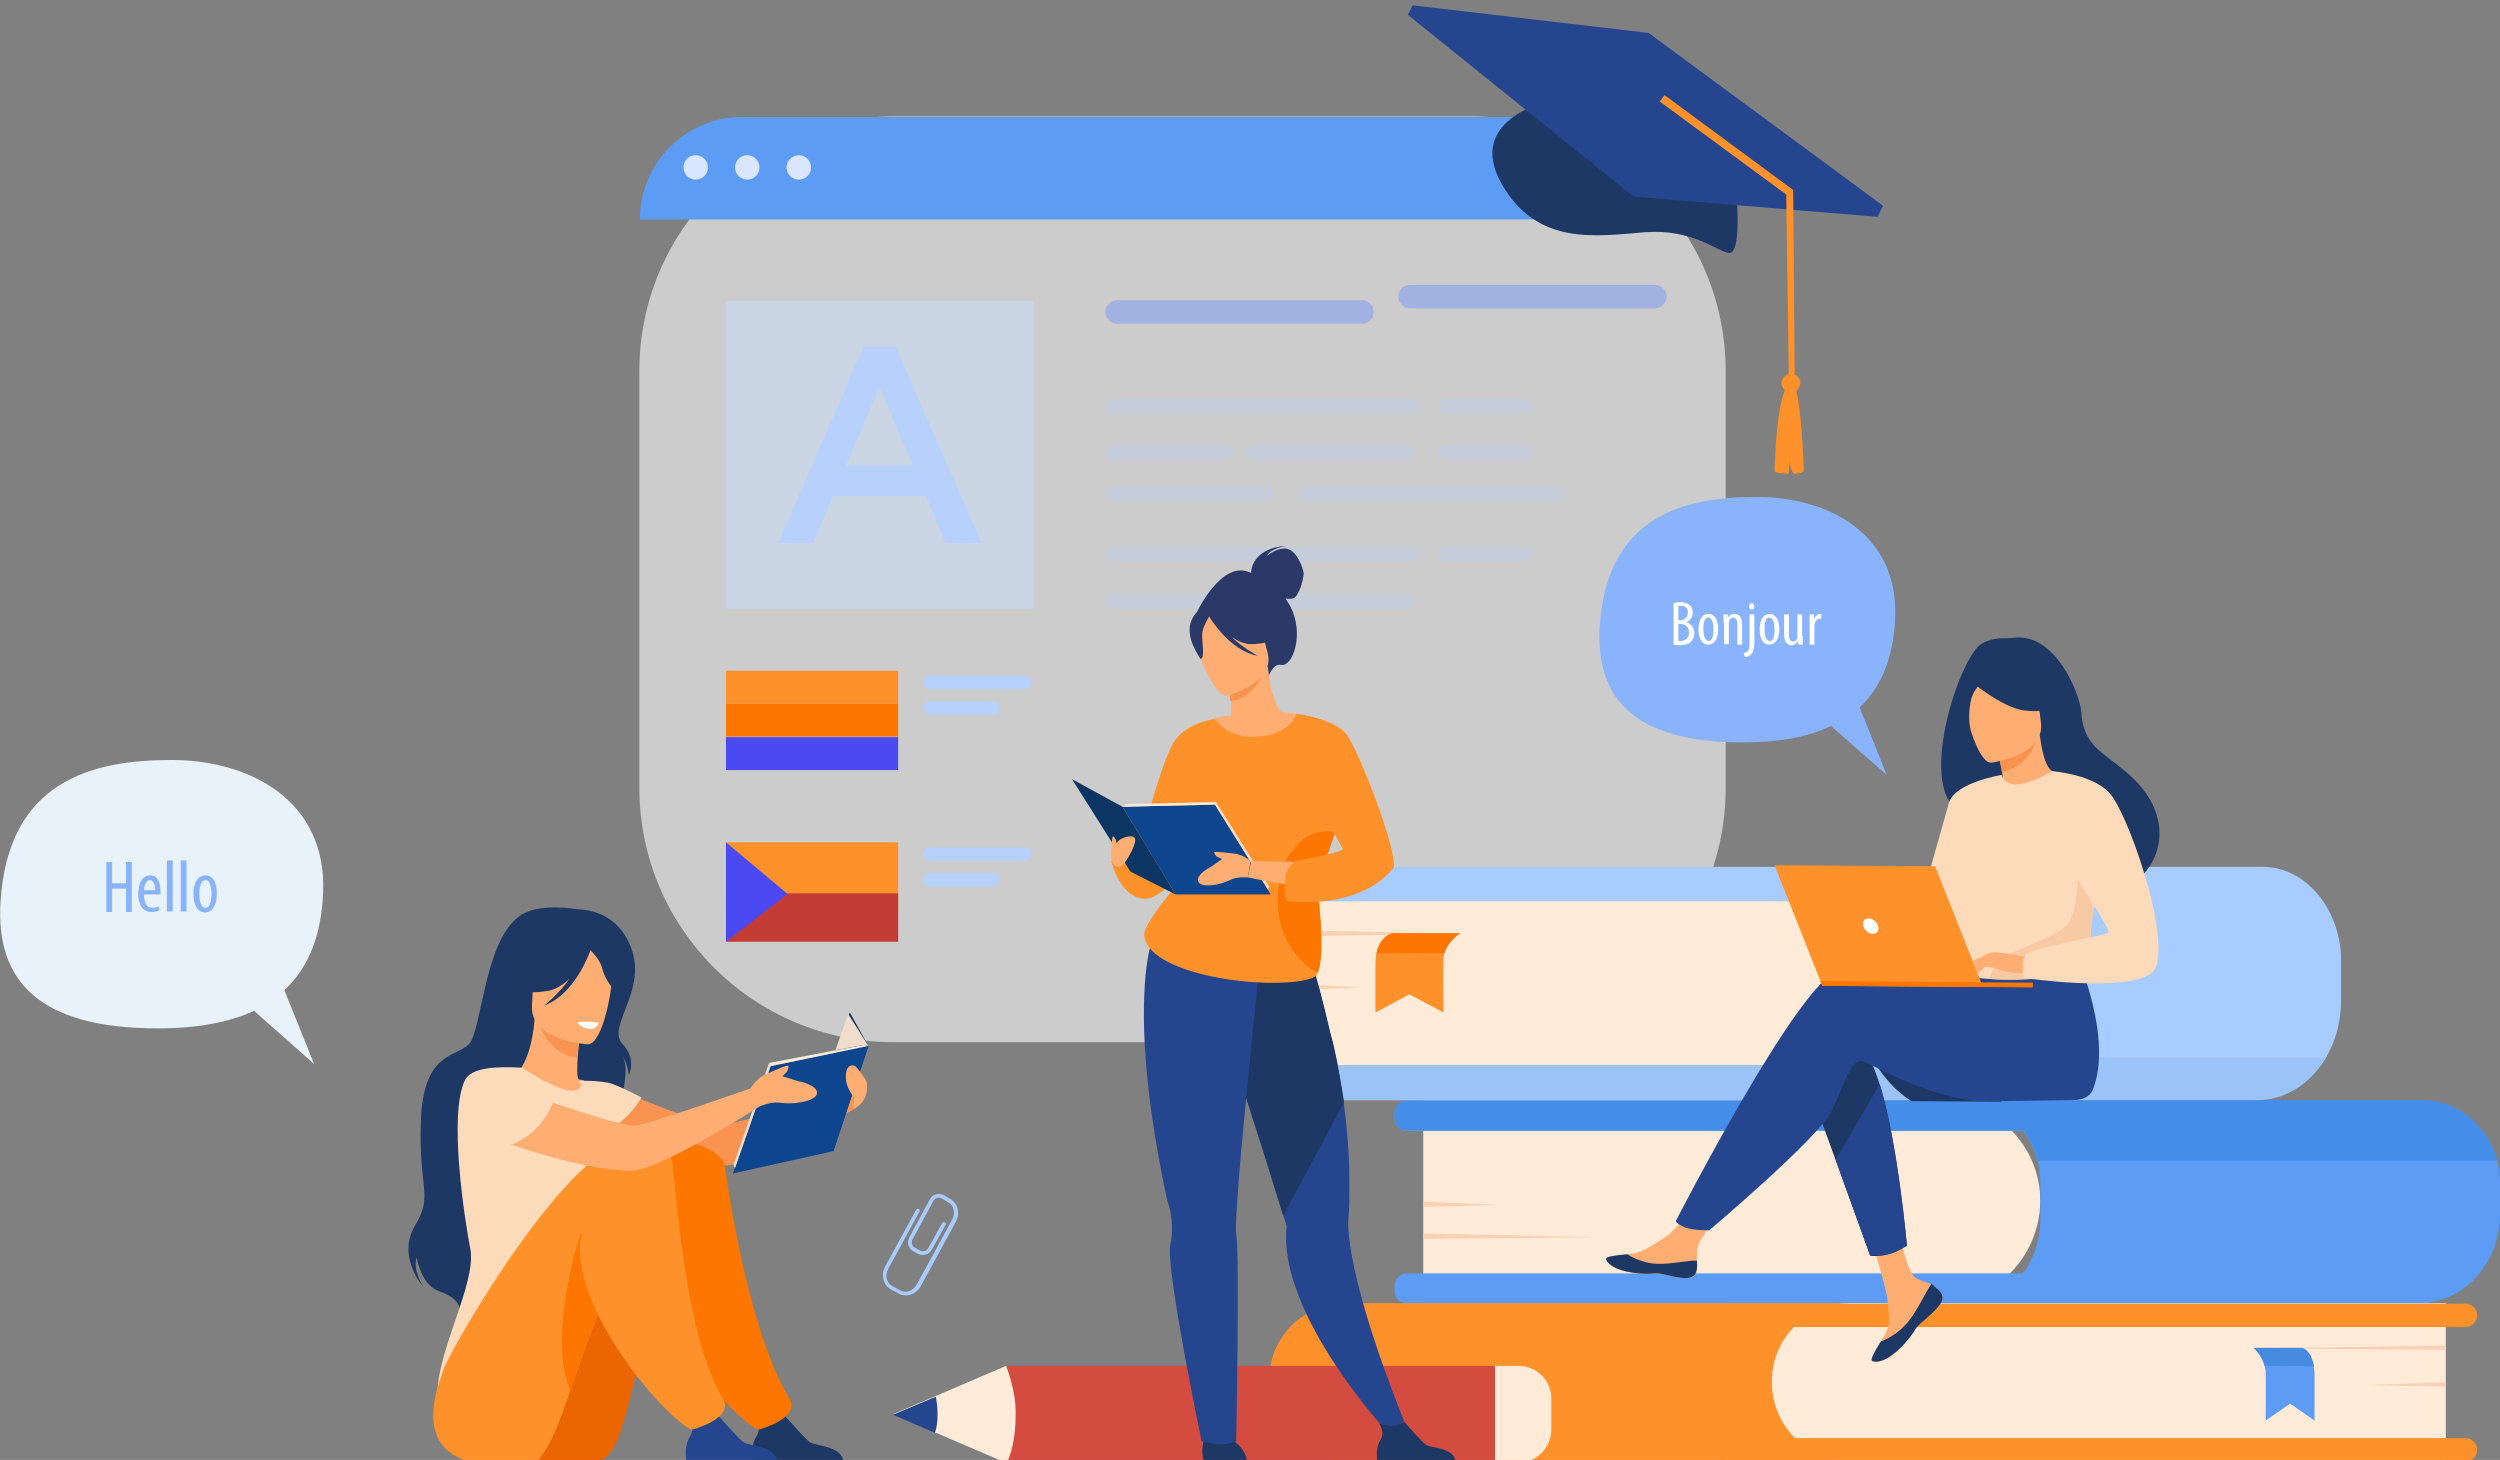 <?xml version="1.0" encoding="utf-8"?>
<!-- Generator: Adobe Illustrator 21.0.2, SVG Export Plug-In . SVG Version: 6.00 Build 0)  -->
<svg version="1.1" id="圖層_1" xmlns="http://www.w3.org/2000/svg" xmlns:xlink="http://www.w3.org/1999/xlink" x="0px" y="0px"
	 viewBox="0 0 470.4 274.7" style="enable-background:new 0 0 470.4 274.7;" xml:space="preserve">
<rect x="0" y="0" width="470.4" height="274.7" fill="#808080" stroke="none"/>
<style type="text/css">
	.st0{fill:#A8CCFF;}
	.st1{opacity:0.6;fill:#FFFFFF;enable-background:new    ;}
	.st2{fill:#5C9CF4;}
	.st3{fill:#DAE6FF;}
	.st4{opacity:0.5;fill:#C8DFFD;enable-background:new    ;}
	.st5{opacity:0.5;fill:#7798F8;enable-background:new    ;}
	.st6{opacity:0.3;}
	.st7{fill:#B8D0FC;}
	.st8{fill:#FF912B;}
	.st9{fill:#FC7600;}
	.st10{fill:#4B49F2;}
	.st11{fill:#C23B35;}
	.st12{fill:#1E3865;}
	.st13{fill:#25468F;}
	.st14{fill:#FFEBD8;}
	.st15{fill:#448DE8;}
	.st16{fill:#F9D0B3;}
	.st17{fill:#478BE0;}
	.st18{fill:#9CC3F8;}
	.st19{fill:#F99352;}
	.st20{fill:#FFAE73;}
	.st21{fill:#FDDBBA;}
	.st22{fill:#EB6600;}
	.st23{fill:#FFFFFF;}
	.st24{fill:#0B3563;}
	.st25{fill:#0D458E;}
	.st26{fill:#F1DDCB;}
	.st27{fill:#E8F2FA;}
	.st28{fill:#89B4FD;}
	.st29{fill:#F9924F;}
	.st30{fill:#F8CAA4;}
	.st31{fill:#D44B40;}
	.st32{fill:#2A3967;}
</style>
<g>
	<g>
		<g>
			<path class="st0" d="M172.7,235.9l-0.9-0.5c-0.9-0.5-1.2-1.6-0.7-2.6l3.9-7.2c0.5-0.9,1.6-1.2,2.6-0.7l1.2,0.7
				c0.2,0.1,0.2,0.3,0.1,0.5c-0.1,0.2-0.3,0.2-0.5,0.1l-1.2-0.7c-0.6-0.3-1.3-0.1-1.6,0.5l-3.9,7.2c-0.3,0.6-0.1,1.3,0.5,1.6
				l0.9,0.5c0.6,0.3,1.3,0.1,1.6-0.5l2.6-4.7c0.1-0.2,0.3-0.2,0.5-0.1s0.2,0.3,0.1,0.5l-2.6,4.7
				C174.8,236.1,173.6,236.4,172.7,235.9z"/>
		</g>
		<g>
			<path class="st0" d="M169.1,243.4l-1.5-0.8c-1.4-0.8-1.9-2.6-1.1-4.2l5.9-10.8c0.1-0.2,0.3-0.2,0.5-0.1c0.2,0.1,0.2,0.3,0.1,0.5
				l-5.9,10.8c-0.6,1.2-0.3,2.6,0.8,3.2l1.5,0.8c1.1,0.6,2.4,0.1,3.1-1.1l6.7-12.3c0.6-1.2,0.3-2.6-0.8-3.2
				c-0.2-0.1-0.2-0.3-0.1-0.5c0.1-0.2,0.3-0.2,0.5-0.1c1.4,0.8,1.9,2.6,1.1,4.2l-6.7,12.3C172.3,243.6,170.5,244.2,169.1,243.4z"/>
		</g>
	</g>
	<g>
		<path class="st1" d="M276.8,196.1H168.2c-26.4,0-47.9-21.4-47.9-47.9V69.8c0-26.4,21.4-47.9,47.9-47.9h108.6
			c26.4,0,47.9,21.4,47.9,47.9v78.5C324.7,174.7,303.3,196.1,276.8,196.1z"/>
		<path class="st2" d="M324.7,41.3H120.4l0,0c0-10.7,8.7-19.3,19.3-19.3h165.7C316.1,21.9,324.7,30.6,324.7,41.3L324.7,41.3z"/>
		<g>
			<circle class="st3" cx="130.9" cy="31.5" r="2.3"/>
			<circle class="st3" cx="140.6" cy="31.5" r="2.3"/>
			<circle class="st3" cx="150.3" cy="31.5" r="2.3"/>
		</g>
		<rect x="136.6" y="56.6" class="st4" width="57.9" height="57.9"/>
		<path class="st5" d="M256.3,60.9h-46.1c-1.2,0-2.2-1-2.2-2.2l0,0c0-1.2,1-2.2,2.2-2.2h46.1c1.2,0,2.2,1,2.2,2.2l0,0
			C258.5,59.9,257.5,60.9,256.3,60.9z"/>
		<path class="st5" d="M311.4,58h-46.1c-1.2,0-2.2-1-2.2-2.2l0,0c0-1.2,1-2.2,2.2-2.2h46.1c1.2,0,2.2,1,2.2,2.2l0,0
			C313.6,57,312.6,58,311.4,58z"/>
		<g class="st6">
			<path class="st7" d="M265.4,77.8h-56c-0.8,0-1.4-0.6-1.4-1.4l0,0c0-0.8,0.6-1.4,1.4-1.4h56c0.8,0,1.4,0.6,1.4,1.4l0,0
				C266.9,77.1,266.2,77.8,265.4,77.8z"/>
			<path class="st7" d="M286.7,77.8h-14.8c-0.8,0-1.4-0.6-1.4-1.4l0,0c0-0.8,0.6-1.4,1.4-1.4h14.8c0.8,0,1.4,0.6,1.4,1.4l0,0
				C288.1,77.1,287.5,77.8,286.7,77.8z"/>
			<path class="st7" d="M230.6,86.6h-21.1c-0.8,0-1.4-0.6-1.4-1.4l0,0c0-0.8,0.6-1.4,1.4-1.4h21.1c0.8,0,1.4,0.6,1.4,1.4l0,0
				C232,85.9,231.4,86.6,230.6,86.6z"/>
			<path class="st7" d="M264.8,86.6h-28.9c-0.8,0-1.4-0.6-1.4-1.4l0,0c0-0.8,0.6-1.4,1.4-1.4h28.9c0.8,0,1.4,0.6,1.4,1.4l0,0
				C266.2,85.9,265.6,86.6,264.8,86.6z"/>
			<path class="st7" d="M286.7,86.6h-14.8c-0.8,0-1.4-0.6-1.4-1.4l0,0c0-0.8,0.6-1.4,1.4-1.4h14.8c0.8,0,1.4,0.6,1.4,1.4l0,0
				C288.1,85.9,287.5,86.6,286.7,86.6z"/>
			<path class="st7" d="M238.1,94.2h-28.7c-0.8,0-1.4-0.6-1.4-1.4l0,0c0-0.8,0.6-1.4,1.4-1.4h28.7c0.8,0,1.4,0.6,1.4,1.4l0,0
				C239.5,93.5,238.9,94.2,238.1,94.2z"/>
			<path class="st7" d="M292.8,94.2H246c-0.8,0-1.4-0.6-1.4-1.4l0,0c0-0.8,0.6-1.4,1.4-1.4h46.9c0.8,0,1.4,0.6,1.4,1.4l0,0
				C294.3,93.5,293.6,94.2,292.8,94.2z"/>
		</g>
		<g class="st6">
			<path class="st7" d="M265.4,105.7h-56c-0.8,0-1.4-0.6-1.4-1.4l0,0c0-0.8,0.6-1.4,1.4-1.4h56c0.8,0,1.4,0.6,1.4,1.4l0,0
				C266.9,105.1,266.2,105.7,265.4,105.7z"/>
			<path class="st7" d="M286.7,105.7h-14.8c-0.8,0-1.4-0.6-1.4-1.4l0,0c0-0.8,0.6-1.4,1.4-1.4h14.8c0.8,0,1.4,0.6,1.4,1.4l0,0
				C288.1,105.1,287.5,105.7,286.7,105.7z"/>
			<path class="st7" d="M230.6,114.5h-21.1c-0.8,0-1.4-0.6-1.4-1.4l0,0c0-0.8,0.6-1.4,1.4-1.4h21.1c0.8,0,1.4,0.6,1.4,1.4l0,0
				C232,113.9,231.4,114.5,230.6,114.5z"/>
			<path class="st7" d="M264.8,114.5h-28.9c-0.8,0-1.4-0.6-1.4-1.4l0,0c0-0.8,0.6-1.4,1.4-1.4h28.9c0.8,0,1.4,0.6,1.4,1.4l0,0
				C266.2,113.9,265.6,114.5,264.8,114.5z"/>
		</g>
		<g>
			<path class="st7" d="M162.5,65.2h6l16.2,37h-6.8l-3.7-8.9h-17.4l-3.8,8.9h-6.6L162.5,65.2z M171.8,87.6l-6.3-14.7l-6.3,14.7
				H171.8z"/>
		</g>
		<g>
			<rect x="136.6" y="126.2" class="st8" width="32.4" height="6.2"/>
			<rect x="136.6" y="132.4" class="st9" width="32.4" height="6.2"/>
			<rect x="136.6" y="138.7" class="st10" width="32.4" height="6.2"/>
		</g>
		<g>
			<path class="st7" d="M192.8,129.7H175c-0.7,0-1.3-0.6-1.3-1.3l0,0c0-0.7,0.6-1.3,1.3-1.3h17.8c0.7,0,1.3,0.6,1.3,1.3l0,0
				C194.1,129.1,193.5,129.7,192.8,129.7z"/>
			<path class="st7" d="M186.8,134.5H175c-0.7,0-1.3-0.6-1.3-1.3l0,0c0-0.7,0.6-1.3,1.3-1.3h11.8c0.7,0,1.3,0.6,1.3,1.3l0,0
				C188.1,133.9,187.5,134.5,186.8,134.5z"/>
		</g>
		<g>
			<rect x="136.6" y="158.5" class="st8" width="32.4" height="12.8"/>
			<rect x="136.6" y="168.1" class="st11" width="32.4" height="9.1"/>
			<polygon class="st10" points="136.6,158.5 148.2,168.2 136.6,177.2 			"/>
		</g>
		<g>
			<path class="st7" d="M192.8,162H175c-0.7,0-1.3-0.6-1.3-1.3l0,0c0-0.7,0.6-1.3,1.3-1.3h17.8c0.7,0,1.3,0.6,1.3,1.3l0,0
				C194.1,161.4,193.5,162,192.8,162z"/>
			<path class="st7" d="M186.8,166.8H175c-0.7,0-1.3-0.6-1.3-1.3l0,0c0-0.7,0.6-1.3,1.3-1.3h11.8c0.7,0,1.3,0.6,1.3,1.3l0,0
				C188.1,166.2,187.5,166.8,186.8,166.8z"/>
		</g>
	</g>
	<g>
		<path class="st12" d="M326.8,37.7c0,0,0.8,10-1.4,9.9c-2.3-0.2-6.8-4.6-15.9-3.9s-20.3,2.7-27-9.2s8.6-15.4,8.6-15.4L326.8,37.7
			L326.8,37.7z"/>
		<polygon class="st13" points="307.4,37 353.3,40.8 354.3,38.7 310.2,6.2 265.8,1 264.9,2.8 		"/>
		<g>
			<path class="st8" d="M338.7,71.6c-0.3-0.9-1.3-1.5-2.2-1.2c-0.9,0.3-1.5,1.3-1.2,2.2s1.3,1.5,2.2,1.2
				C338.4,73.5,338.9,72.5,338.7,71.6L338.7,71.6z"/>
			<path class="st8" d="M337.1,72.1c1.8-0.1,2.3,16.6,2.3,16.6s-1.2,0.6-1.8,0.4c-0.6-0.1-0.9-2.4-0.9-2.4l-0.1,2.4
				c0,0-2,0.1-2.7-0.4C333.9,88.7,334.2,72.3,337.1,72.1L337.1,72.1z"/>
		</g>
		<polygon class="st8" points="337.7,72.4 337.4,35.8 337.2,35.6 313.2,17.9 312.3,19.1 336.1,36.6 336.6,72.4 		"/>
	</g>
	<g>
		<g>
			<g>
				<path class="st14" d="M364.5,245.3h-96.7V207h97.1c10.5,0,19,8.5,19,19l0,0C383.8,236.6,375.2,245.3,364.5,245.3z"/>
				<path class="st2" d="M470.4,222.7v5.8c0,3.1-0.8,6-2.1,8.5c-2.7,5-7.8,8.3-13.6,8.3h-190c-1.3,0-2.3-1.1-2.3-2.4V242
					c0-1.3,1-2.4,2.3-2.4h115.9c0.6-0.8,1.2-1.7,1.6-2.6c1.1-2.2,1.7-4.7,1.7-7.3v-7.3c0-1.3-0.2-2.7-0.5-3.9
					c-0.5-2.1-1.4-4-2.7-5.7h-116c-1.3,0-2.3-1.1-2.3-2.4v-0.9c0-1.3,1-2.4,2.3-2.4h191c6.7,0,12.4,4.8,14.2,11.4
					C470.2,219.7,470.4,221.2,470.4,222.7z"/>
				<path class="st15" d="M469.9,218.4h-86.5c-0.5-2.1-1.4-4-2.7-5.7h-116c-1.3,0-2.3-1.1-2.3-2.4v-0.9c0-1.3,1-2.4,2.3-2.4h191
					C462.4,206.9,468.1,211.8,469.9,218.4z"/>
			</g>
			<polygon class="st16" points="267.8,226.1 281.8,226.7 267.8,227.1 			"/>
			<polygon class="st16" points="267.8,232.1 301.2,232.8 267.8,233.1 			"/>
		</g>
		<g>
			<g>
				<g>
					<path class="st8" d="M254.1,275h98v-29.8h-98.9c-8,0-14.4,6.5-14.4,14.4l0,0C238.7,268.1,245.6,275,254.1,275z"/>
					<path class="st14" d="M348.4,275h111.8v-29.8H348.1c-8.1,0-14.7,6.6-14.7,14.7l0,0C333.3,268.3,340.1,275,348.4,275z"/>
					<path class="st8" d="M326,275h137.9c1.2,0,2.2-1,2.2-2.2l0,0c0-1.2-1-2.2-2.2-2.2H326c-1.2,0-2.2,1-2.2,2.2l0,0
						C323.8,274,324.8,275,326,275z"/>
					<path class="st8" d="M326,249.7h137.9c1.2,0,2.2-1,2.2-2.2l0,0c0-1.2-1-2.2-2.2-2.2H326c-1.2,0-2.2,1-2.2,2.2l0,0
						C323.8,248.7,324.8,249.7,326,249.7z"/>
				</g>
				<polygon class="st16" points="460.2,260.1 444.9,260.6 460.2,260.9 				"/>
				<polygon class="st16" points="460.2,253.2 423.6,253.7 460.2,254 				"/>
			</g>
			<g>
				<path class="st2" d="M424,253.6c0,0,1.6,1.3,2.1,3.4c0.1,0.4,0.2,0.8,0.2,1.2c0.1,2.8,0,9.1,0,9.1l4.6-3.2l4.6,3.2v-8.5
					c0-1.6-0.4-3.2-1.1-4.2c-0.4-0.5-0.8-0.9-1.3-0.9H424V253.6z"/>
				<path class="st17" d="M424,253.6c0,0,1.6,1.3,2.1,3.4l9.3,0.1c0,0-0.4-3-2.3-3.5H424z"/>
			</g>
		</g>
		<g>
			<g>
				<g>
					<path class="st14" d="M333.7,207h-91.4v-43.8h91.9c12,0,21.7,9.7,21.7,21.7l0,0C355.8,197.1,345.9,207,333.7,207z"/>
					<path class="st0" d="M355.9,180.2v9.4c0,4-1.9,7.5-4.6,9.4c-1.4,0.9-2.9,1.4-4.6,1.4H239.3c-1.3,0-2.3,1.2-2.3,2.7v1.1
						c0,1.5,1,2.7,2.3,2.7h185.5c5.3,0,10-3.2,12.9-8c1.8-3,2.8-6.8,2.8-10.8v-7.3c0-2.7-0.5-5.3-1.5-7.7c-2.4-5.9-7.4-10-13.3-10
						H239.3c-1.3,0-2.3,1.2-2.3,2.7v1.1c0,1.5,1,2.7,2.3,2.7H347c2.6,0,4.9,1.3,6.5,3.4C355,175,355.9,177.5,355.9,180.2z"/>
					<path class="st18" d="M237,203.2v1.1c0,1.5,1,2.7,2.3,2.7h185.5c5.3,0,10-3.2,12.9-8h-86.4c-1.4,0.9-2.9,1.4-4.6,1.4H239.3
						C238,200.5,237,201.7,237,203.2z"/>
				</g>
				<polygon class="st16" points="242.3,185.1 256.1,185.8 242.3,186.3 				"/>
				<polygon class="st16" points="242.3,175 275,175.7 242.3,176.2 				"/>
			</g>
			<g>
				<path class="st8" d="M274.7,175.6c0,0-2.2,1.4-2.9,3.7c-0.1,0.4-0.2,0.8-0.2,1.3c-0.1,3,0,9.9,0,9.9l-6.4-3.4l-6.4,3.4v-9.3
					c0-1.8,0.5-3.5,1.6-4.6c0.5-0.5,1.1-1,1.8-1L274.7,175.6L274.7,175.6z"/>
				<path class="st9" d="M274.7,175.6c0,0-2.2,1.4-2.9,3.7l-12.8,0.1c0,0,0.5-3.3,3.1-3.8H274.7z"/>
			</g>
		</g>
	</g>
	<g id="girl_2_2_">
		<path class="st19" d="M111.7,203.1c0,0,20,8.7,23.6,8.6c3.6-0.2,26-6.8,26-6.8l-0.6,3.8c0,0-17.3,9.9-23.3,10.5
			c-5.9,0.6-26.2-5.3-28.2-6.6S106,204.4,111.7,203.1z"/>
		<path class="st12" d="M108.7,171.1c0,0-7.4-1.4-11,1.3c-6.7,4.9-7,21.6-9.5,24.1s-8.5,1.4-9,14.3c-0.5,12.9,2.4,14-1.1,19.8
			s1.5,11.5,1.5,11.5s-2-3.2-1.2-5.5c0,0,0.8,5.1,4.1,6.3c3.2,1.2,3.7,2.1,4.2,3.8c0,0,27.5-14.1,27.5-24.1s5.4-19.9,2.8-24.2
			c0,0,1.2,1.9,1.3,3.9c0,0,1.6-3-1.2-5.9c-2.7-2.8,3.2-8.7,2.3-15.4C118.8,176.4,115.5,171.3,108.7,171.1z"/>
		<path class="st20" d="M114.1,212.6c-1.8,1.2-4,2.2-6.7,2.9c-10.4,2.4-14.3-6.4-15.8-12.4c1.4-0.8,2.7-1,3.5-1.1
			c0.7-0.1,1.5-0.1,2.2-0.2c1.2-0.9,2.9-4.5,3.3-10.2l0.5,0.1l8.2,2.2c0,0-0.4,2.6-0.6,5c-0.1,1.9-0.2,3.8,0.2,4.2
			c0.6,0.1,1,0.2,1,0.2l0,0C110,203.7,112.4,207.6,114.1,212.6z"/>
		<path class="st19" d="M109.2,194c0,0-0.4,2.6-0.6,5c-4.6-0.5-6.8-4.9-7.6-7.3L109.2,194z"/>
		<path class="st20" d="M110.6,196.5c0,0-11-0.6-10.5-7.4c0.5-6.8-0.6-11.5,6.4-11.4s8.2,2.8,8.6,5.1
			C115.5,185.1,113.5,196.5,110.6,196.5z"/>
		<path class="st12" d="M115.1,178.9c-1.5-2.2-2.9-1.8-3.6-1.3c-5.8-3.7-10,0.9-10,0.9c-1.1,4.8-4.8,7.4-4.8,7.4s1.9,1.4,6.6,0.5
			c1.4-0.3,2.8-1.2,3.9-2.3c-2.1,3-4.8,5.1-4.8,5.1c5.7-2.1,8.4-9.6,8.7-10.4c0.6,0.6,1.9,2,2.2,3.4c0.4,1.8,2.2,4.6,3.3,4.5
			C116.6,186.7,117.4,182.2,115.1,178.9z"/>
		<path class="st21" d="M88.5,235c-1-5.1-4.2-25.3-1-31.8c1.2-2.3,5.7-2.6,10.7-2.3c1.6,1,7.5,4.8,9.9,4.3h0.1
			c1.1-0.3,1.6-1.1,0.6-1.8c0,0,2.5-0.2,5.5,0.3c1.7,0.3,6.4,2.8,6.4,2.8s-2.4,4.3-5.8,5.7c0.6,5.3-0.3,7.6-5.8,19.8
			c-4.6,10.3,0.6,19.6,0.6,19.6s-27.3,21.9-27.4,10.8C82.3,253.9,89.7,241.4,88.5,235z"/>
		<path class="st22" d="M111.2,275.4c1.5-0.2,2.8-1,3.7-2.2c0.1-0.2,0.3-0.4,0.4-0.6c3.1-4.7,4.3-19.1,11.3-34.5
			c1.7-3.7,7.8-4.4,9.5-8.6c0,0,4.1-13.7-7.8-14.1c-12-0.4-32,38.1-32.3,42.1C95.6,261.4,88,278.1,111.2,275.4z"/>
		<path class="st12" d="M158.7,275.1h-17c0,0-0.6-2.7,0.5-4.6c1-1.6,0.6-2.6-0.1-3.9c0.8,0.3,1.8,0.6,2.9,0.5c0.8,0,1.7-0.4,2.5-0.9
			c0.7,0.8,3.9,4.4,4.8,5.1C153.4,272.2,158.4,271.9,158.7,275.1z"/>
		<path class="st9" d="M136.4,219.4c1,7.7,5,31.9,12.1,43.7c2.3,3.8-5.7,5.9-5.8,5.9c-1.1-0.3-2.9-2-3.7-2.7
			c-5.7-5.2-17.4-19.8-17.4-31.5c0-5.7-0.1-16.6,4.1-19.4C128.3,213.7,136,216.3,136.4,219.4z"/>
		<path class="st8" d="M101.1,275.1c0,0,0.6-0.9,1.7-2.5c1.3-2,2.8-5.9,4.5-10.9c1.8-5.2,4-11.7,6.8-18.4c0.8-2.1,1.7-4.2,2.7-6.3
			c1.7-3.7,6.4-3.2,8.1-7.4c0,0,6.5-14.6-5.4-15c-12-0.4-34.7,39.2-36,43C82,261.7,75,279.1,101.1,275.1z"/>
		<path class="st13" d="M146.2,275.1h-17c0,0-0.6-2.7,0.5-4.6c1-1.6,0.6-2.6-0.1-3.9c0.8,0.3,1.8,0.6,2.9,0.5c0.8,0,1.7-0.4,2.5-0.9
			c0.7,0.8,3.9,4.4,4.8,5.1C140.9,272.2,145.9,271.9,146.2,275.1z"/>
		<path class="st9" d="M107.3,261.7c1.8-5.2,4-11.7,6.8-18.4c-0.7-5.1-2.3-9.5-4.8-11.3C109.2,232,102.9,251.4,107.3,261.7z"/>
		<path class="st8" d="M126.5,218.8c1,7.7,2.5,32.5,9.5,44.3c2.3,3.8-5.7,5.9-5.8,5.9c-1.1-0.3-2.9-2-3.7-2.7
			c-5.7-5.2-17.4-19.8-17.4-31.5c0-5.7,6.7-16.2,10.9-18.9C122.6,214.2,126.1,215.8,126.5,218.8z"/>
		<path class="st23" d="M112.7,192.5c0,0-1-0.4-4-0.2c0,0,0.2,1.1,2.3,1.3C112.2,193.7,112.7,192.5,112.7,192.5z"/>
		<g>
			<g>
				<polygon class="st24" points="163.4,196.8 159.9,190.5 152.3,211.7 156.8,216.6 				"/>
				<polygon class="st25" points="145,200.6 137.9,220.8 156.8,216.6 163.4,196.8 				"/>
				<polygon class="st26" points="138.3,219.8 138,219.2 144.7,200 145,200.6 				"/>
				<polygon class="st14" points="144.7,200 162.6,196.6 163.4,196.8 145,200.6 				"/>
			</g>
			<polygon class="st26" points="163.4,196.8 159.6,190.8 157.2,197.6 162.6,196.6 			"/>
		</g>
		<path class="st20" d="M150.5,203.5c-0.6-0.1-1.9-0.6-3.3-1c0.4-0.3,0.8-0.7,1-1.1c0.2-0.8,0.4-1-0.4-0.8c-0.8,0.2-3.6,1.5-3.6,1.5
			l0,0c-1.6,0.5-3,2.7-3,2.7s-19.5,6.9-21.8,7c-3.6,0.2-27.8-8.7-27.8-8.7c-5.7,1.3-4.4,8.3-2.5,9.5c2,1.2,19.3,7.6,29.6,7.7
			c5.2,0.1,24.2-12.1,24.2-12.1s2.2-1,4-0.7c1.7,0.3,5.8,0,6.7-1.4C154.4,204.6,151.5,203.7,150.5,203.5z"/>
		<path class="st21" d="M104,207.5c0,0-2.2,6.8-9.6,8.4c0,0-12.2-3.8-6.1-12.1C88.3,203.8,94.3,199.3,104,207.5z"/>
		<path class="st20" d="M163.1,204L163.1,204c0-0.2,0-0.4-0.1-0.6c0,0-1.7-2.8-2.3-2.9c-1.7-0.3-1.7,2-1.4,3.4c0.3,1,0.9,2,1.4,2.6
			l0,0l-0.1,2.2C163.7,207.1,163.1,204,163.1,204z"/>
	</g>
	<g>
		<path class="st27" d="M60.8,167.9c0.7-17.2-13.7-24.9-28.5-24.9s-30.8,3.8-32.2,26.7c-0.9,14.7,7,23.8,29.6,23.8
			c7.6,0,13.6-1.2,18.1-3.3l11.3,10l-5.6-13.9C58.4,181.8,60.5,175.4,60.8,167.9z"/>
		<g>
			<path class="st28" d="M21.1,162.2v4h2.6v-4h1.1v9.4h-1.1v-4.4h-2.6v4.4H20v-9.4H21.1z"/>
			<path class="st28" d="M27.1,168.3c0,2.1,0.8,2.5,1.6,2.5c0.5,0,0.8-0.1,1.1-0.3l0.2,0.8c-0.4,0.2-0.9,0.3-1.5,0.3
				c-1.6,0-2.5-1.3-2.5-3.4c0-2.2,0.9-3.5,2.3-3.5s1.9,1.4,1.9,3c0,0.3,0,0.4,0,0.6L27.1,168.3L27.1,168.3z M29.2,167.5
				c0-1.3-0.5-1.9-1-1.9c-0.7,0-1.1,1-1.1,1.9H29.2z"/>
			<path class="st28" d="M31.4,161.9h1.1v9.6h-1.1V161.9z"/>
			<path class="st28" d="M34,161.9h1.1v9.6H34V161.9z"/>
			<path class="st28" d="M40.8,168.2c0,2.6-1.2,3.5-2.2,3.5c-1.2,0-2.2-1.1-2.2-3.5c0-2.5,1.1-3.5,2.3-3.5
				C39.9,164.7,40.8,165.8,40.8,168.2z M37.5,168.2c0,1.1,0.2,2.6,1.2,2.6c0.9,0,1.1-1.6,1.1-2.6s-0.2-2.6-1.1-2.6
				C37.7,165.6,37.5,167.1,37.5,168.2z"/>
		</g>
	</g>
	<g>
		<path class="st28" d="M356.6,116.2c0.6-15.8-12.6-22.7-26.1-22.7S302.3,97,301,117.9c-0.8,13.5,6.4,21.8,27,21.8
			c7,0,12.4-1.1,16.5-3.1l10.5,9.2l-5.1-12.7C354.4,128.9,356.3,123,356.6,116.2z"/>
		<g>
			<path class="st23" d="M314.9,113.5c0.4-0.1,0.8-0.2,1.3-0.2c0.7,0,1.3,0.2,1.8,0.6c0.3,0.3,0.5,0.8,0.5,1.4
				c0,0.8-0.4,1.4-1.2,1.8l0,0c0.9,0.2,1.5,1,1.5,2c0,0.7-0.2,1.2-0.6,1.6c-0.4,0.5-1.2,0.7-2.1,0.7c-0.6,0-0.9,0-1.2-0.1
				L314.9,113.5L314.9,113.5z M315.8,116.7h0.4c0.7,0,1.4-0.6,1.4-1.4c0-0.7-0.3-1.3-1.3-1.3c-0.2,0-0.4,0-0.5,0.1V116.7z
				 M315.8,120.6c0.1,0,0.3,0,0.5,0c0.9,0,1.5-0.6,1.5-1.6c0-1.1-0.8-1.6-1.6-1.6h-0.4V120.6z"/>
			<path class="st23" d="M323.3,118.4c0,2.2-1,2.9-1.9,2.9c-1,0-1.8-0.9-1.8-2.9c0-2.1,0.9-2.9,1.9-2.9S323.3,116.5,323.3,118.4z
				 M320.5,118.4c0,0.9,0.2,2.2,1,2.2s0.9-1.3,0.9-2.2s-0.2-2.2-1-2.2C320.6,116.2,320.5,117.6,320.5,118.4z"/>
			<path class="st23" d="M324.3,117.1c0-0.7,0-1,0-1.5h0.8v0.7l0,0c0.2-0.5,0.7-0.8,1.3-0.8c0.8,0,1.4,0.6,1.4,2v3.8h-0.9v-3.7
				c0-0.7-0.1-1.4-0.8-1.4c-0.4,0-0.7,0.3-0.8,0.9c0,0.1,0,0.3,0,0.5v3.6h-0.9v-4.1H324.3z"/>
			<path class="st23" d="M328.1,122.9c0.3-0.1,0.6-0.2,0.8-0.4c0.2-0.3,0.3-0.7,0.3-1.8v-5.1h0.9v5.3c0,1.2-0.2,1.8-0.6,2.2
				c-0.3,0.4-0.9,0.5-1.2,0.5L328.1,122.9z M330.1,114.1c0,0.4-0.2,0.6-0.5,0.6s-0.5-0.2-0.5-0.6s0.2-0.6,0.5-0.6
				S330.1,113.8,330.1,114.1z"/>
			<path class="st23" d="M334.8,118.4c0,2.2-1,2.9-1.9,2.9c-1,0-1.8-0.9-1.8-2.9c0-2.1,0.9-2.9,1.9-2.9S334.8,116.5,334.8,118.4z
				 M332,118.4c0,0.9,0.2,2.2,1,2.2s0.9-1.3,0.9-2.2s-0.2-2.2-1-2.2C332.1,116.2,332,117.6,332,118.4z"/>
			<path class="st23" d="M339.2,119.7c0,0.6,0,1.1,0,1.6h-0.8l-0.1-0.6l0,0c-0.2,0.3-0.6,0.7-1.2,0.7c-1,0-1.4-0.8-1.4-2.2v-3.6h0.9
				v3.5c0,0.9,0.1,1.6,0.8,1.6c0.5,0,0.8-0.5,0.8-0.8c0-0.2,0-0.3,0-0.5v-3.8h0.9v4.1C339.1,119.7,339.2,119.7,339.2,119.7z"/>
			<path class="st23" d="M340.5,117.1c0-0.5,0-1,0-1.5h0.8v0.9l0,0c0.2-0.5,0.7-1,1.2-1c0.1,0,0.1,0,0.2,0v0.9c-0.1,0-0.1,0-0.2,0
				c-0.6,0-1,0.5-1.1,1.2c0,0.2,0,0.3,0,0.5v3.2h-0.9V117.1z"/>
		</g>
	</g>
	<g>
		<path class="st12" d="M352.4,199.3c3.2,5.7,7.3,7.9,7.3,7.9l17,0.1C376.6,207.3,349.9,195,352.4,199.3z"/>
		<g>
			<path class="st20" d="M365.1,243.1c0.4,0.5,0.5,1.1,0.3,1.7l0,0c-0.4,1.1-1.8,2.4-3.3,3.6c-0.2,0.2-0.4,0.3-0.5,0.4l-0.1,0.1
				l-0.1,0.1c-1.5,1.3-0.9,1.6-3.5,4.3c-3,3.1-5,3.1-5.6,2.8c-0.5-0.2,0.5-1.9,1.6-3.7c0.1-0.1,0.1-0.2,0.2-0.3
				c0.1-0.2,0.3-0.5,0.4-0.7c1.3-2.2,1-3.2,0.7-6.5c-0.2-2.7-4.1-15-4.1-15l5.7-0.9c0,0,1.6,9.8,3.5,11.3c1,0.8,2.1,0.8,3.1,1.4
				c0.1,0,0.1,0.1,0.2,0.1C364.1,242.2,364.7,242.6,365.1,243.1z"/>
			<path class="st12" d="M365.1,243.1c0.4,0.5,0.5,1.1,0.3,1.7l0,0c-0.5,1.1-1.8,2.3-3.3,3.6c-0.2,0.2-0.4,0.3-0.5,0.4l-0.1,0.1
				l-0.1,0.1c-1.5,1.3-0.9,1.6-3.5,4.3c-3,3.1-5,3.1-5.6,2.8c-0.5-0.2,0.5-1.9,1.6-3.7c0.6-0.2,3.3-1.3,5.3-3.9
				c1.8-2.3,3-5.2,4.2-6.9c0.1,0,0.1,0.1,0.2,0.1C364.1,242.2,364.7,242.6,365.1,243.1z"/>
			<path class="st20" d="M319.3,239.2c-0.4,1.8-2.9,1.4-5.7,0.7c-2.8-0.7-2.1,0.1-6.1-0.4s-5.2-2-5.3-2.6c-0.1-0.5,1.9-0.7,4-0.9
				c0.3,0,0.5-0.1,0.8-0.1c2.4-0.3,4.1-1.8,6.3-3.1c2.1-1.2,5.1-6,5.1-6l5.5,0.5c0,0-2.9,4.3-4,6.2c-0.7,1.1-0.6,2.6-0.6,3.7
				C319.4,238,319.4,238.6,319.3,239.2z"/>
			<path class="st12" d="M313.6,239.9c-2.8-0.7-2.1,0.1-6.1-0.4s-5.2-2-5.3-2.6c-0.1-0.5,1.9-0.7,4-0.9l0,0c0,0,2.4,1.7,5.7,1.8
				c2.7,0.1,5.6-0.7,7.4-0.6c0,0.6,0.1,1.2-0.1,1.9C318.9,241,316.4,240.6,313.6,239.9z"/>
			<path class="st12" d="M340.4,204.5l5,13.8l6.5,18c0,0,1.8,0.2,3.5-0.3c1.6-0.4,3.4-1.6,3.4-1.6s-1.7-19.3-5.1-30.3
				c-0.9-2.8-1.8-5.1-2.9-6.4C345.6,191.1,340.4,204.5,340.4,204.5z"/>
			<path class="st13" d="M345.8,182.7c3.3-1.1,12.9,0.4,22.4,2.3l2-3.3l20.7-1.5c0,0,6.7,15.2,2.9,24.8c-0.6,1.4-1.9,2-3.8,2l0,0
				c0,0-12.3,0.2-16.3,0.2c-10.3-0.1-21.7-7.2-23.2-7.5c-2.4-0.5-3.4,4.4-5.9,9.4c-2.5,5.1-23,22.4-23,22.4s-3.1,0-4.4-0.5
				c-1.4-0.5-1.9-1.2-1.9-1.2S338.2,185.1,345.8,182.7z"/>
			<path class="st12" d="M370.6,153.3c7.3,4.1,22.2,12.6,22.3,12.6c0,0,5.5,2.1,8.6,0.1c5.2-3.4,8.1-12.7-1.4-20.7
				c-4.7-4-8.1-5-8.5-11.4c-0.3-3.5-4.9-14.9-12.7-13.9c-0.7,0.1-1.3,0.1-2,0.1c-0.9,0-2.4,0.1-4,1
				C368.4,123.7,359.5,151.6,370.6,153.3z"/>
			<path class="st20" d="M376.7,149.9c0,0,3.6,1.3,6.1,0.2c2.3-1,4.1-4.8,4-4.8c-1-0.1-2.2-1-3-7l-0.4,0.2l-7.5,2.6
				c0,0,0.5,2.4,0.9,4.7C377,147.8,377.2,149.6,376.7,149.9z"/>
			<path class="st29" d="M375.9,141.1c0,0,0.3,1.7,0.8,4.1c4.3-0.7,6.1-4.4,6.7-6.7L375.9,141.1z"/>
			<path class="st20" d="M374.7,143.5c0,0,10.3-1.3,9.3-7.7c-0.9-6.4-0.2-10.8-6.8-10.3c-6.6,0.6-7.5,3.2-7.7,5.4
				C369.4,133.2,372,143.7,374.7,143.5z"/>
			<path class="st12" d="M370,127.5c0,0,6.5,5.7,11,6.2s6.2-0.9,6.2-0.9s-2.6-2.2-4.2-5.7c-0.5-1-1.4-1.8-2.6-1.9
				C377.2,124.8,371.1,124.6,370,127.5z"/>
			<path class="st12" d="M374.1,127c0,0-2.2,2.1-2.9,3.7c-0.7,1.5-0.9,5.1-0.4,6.6c0,0-3.4-6.7-1.4-9.9
				C371.4,124,374.1,127,374.1,127z"/>
			<path class="st21" d="M368,164.9c0.2,20.7,0,16.4,2.2,18.4c0.5,0.5,2.1,0.8,4.1,0.9c6.4,0.5,17.5-0.5,18-1.7
				c1.5-4.1,0.5-5.3,1.7-11.5c0.1-0.7,0.3-1.4,0.5-2.2c1.1-4.3,2.1-5.7-1.5-12.6c-3.2-6.2-6.6-11.3-6.9-11.1
				c-8.7,5.1-9.4,0.8-9.4,0.8S367.9,154.8,368,164.9z"/>
			<path class="st13" d="M345.4,218.2l6.5,18c0,0,1.8,0.2,3.5-0.3c1.6-0.4,3.4-1.6,3.4-1.6s-1.7-19.3-5.1-30.3L345.4,218.2z"/>
			<path class="st21" d="M376.7,145.8c0,0-8.9,1.4-10,5.3c-1.1,3.8-7.4,26.3-7.4,26.3s4.5,0.8,6.6-1.2c2.1-2.1,7.4-19.4,7.4-19.4
				L376.7,145.8z"/>
			<path class="st30" d="M374.3,184.2c6.4,0.5,17.5-0.5,18-1.7c1.5-4.1,0.5-5.3,1.7-11.5l-3-8.7c0,0,0.4,9.6-2.4,12.1
				c-2.9,2.5-11.6,4.8-13,6.9C374.9,182.4,374.5,183.4,374.3,184.2z"/>
			<path class="st20" d="M381.7,180.2c0,0-6.3-1.4-7.3-0.9s-3.5,2.6-3.8,3.3s2.3-0.5,3.1-0.7c0.5-0.1,2,0.4,2.7,0.6
				c3,1,4.8,0.5,4.8,0.5L381.7,180.2z"/>
			<path class="st21" d="M386.1,145.1c0,0,8.4,0.6,11.3,4.7c4.1,5.8,12,30.2,7.3,33.4c-5.3,3.6-23.9,0.8-23.9,0.8s-0.6-2.9,0.3-4.3
				c0.9-1.4,14.9-3.6,15.6-4.2c0.7-0.6-8-12.7-8-14.6C388.7,158.9,386.1,145.1,386.1,145.1z"/>
			<path class="st20" d="M374.1,181.1c0,0-1.3,1.7-1.8,1.9c-0.4,0.2-0.7,0.1-0.7,0.1l0.9-1.6L374.1,181.1z"/>
			<path class="st20" d="M374.4,179.3l-3.8,1.8c0,0,0.2,0.3,0.6,0.2c0.5,0,1.7-0.4,1.7-0.4L374.4,179.3z"/>
		</g>
		<g>
			<g>
				<polygon class="st8" points="373.1,185.7 342.9,185.5 333.9,162.8 364.1,163 				"/>
				<polygon class="st9" points="342.5,184.6 382.5,184.9 382.5,185.8 342.9,185.5 				"/>
			</g>
			<path class="st23" d="M350.6,174.2c-0.2-0.8,0.2-1.4,1-1.4s1.6,0.7,1.8,1.5c0.2,0.8-0.2,1.4-1,1.4S350.8,175,350.6,174.2z"/>
		</g>
	</g>
	<g>
		<rect x="189.4" y="257" class="st31" width="91.9" height="18.3"/>
		<path class="st14" d="M189.4,275.3l-13.5-5.8l-7.9-3.4l8-3.4l13.3-5.7c0,0,1.8,4.4,1.8,8.6C191.2,272.3,189.4,275.3,189.4,275.3z"
			/>
		<path class="st14" d="M291.9,263.1v5.8c0,3.6-2.9,6.4-6.4,6.4h-4.2V257h4.6C289.2,257.1,291.9,259.8,291.9,263.1z"/>
		<path class="st13" d="M176.1,262.8c0.3,1.8,0.6,4.7-0.2,6.8l-7.9-3.4L176.1,262.8z"/>
	</g>
	<g>
		<path class="st8" d="M209.1,162c0,0,1.6,7.1,6.4,7.1c4.1,0,9.8-9.3,9.8-9.3L209.1,162z"/>
		<path class="st13" d="M264.2,267.4l-3.1,2.1c0,0-14.8-15.8-18.4-30.9c-0.6-2.7-0.9-5.4-0.6-7.9c0,0-0.2-0.7-0.6-1.9
			c0-0.1,0-0.1-0.1-0.2c-0.2-0.5-0.4-1.2-0.6-1.9c-0.7-2.3-1.7-5.4-2.8-9c-2.6-8.2-8.5-26.7-11-34.4l18.2-6.6c0,0,2.1,4.7,5,17.5
			c0.5,1.7,0.9,3.5,1.3,5.5c0.5,2.3,0.9,4.8,1.3,7.5c0.6,4.6,1.1,9.7,1.1,15.3c0,2.3,0,4.7-0.2,7.1c-0.1,1.8,0.2,4.2,0.7,6.9
			C256.7,249.2,264.2,267.4,264.2,267.4z"/>
		<path class="st12" d="M273.9,275.1h-14.7c0,0-0.5-2.3,0.4-3.9c0.9-1.4,0.5-2.2-0.1-3.4c0.7,0.3,1.5,0.5,2.5,0.5
			c0.7,0,1.5-0.4,2.2-0.8c0.6,0.7,3.3,3.8,4.2,4.4C269.3,272.5,273.6,272.3,273.9,275.1z"/>
		<path class="st12" d="M252.9,207.4l-11.4,21.3c-0.2-0.5-0.4-1.2-0.6-1.9c-0.7-2.3-1.7-5.4-2.8-9c-2.6-8.2-8.5-26.7-11-34.4
			l18.2-6.6c0,0,2.1,4.7,5,17.5c0.5,1.7,0.9,3.5,1.3,5.5C252,202.2,252.5,204.7,252.9,207.4z"/>
		<path class="st12" d="M226.7,270.4c0,0-1,2.5-0.1,4.6h8c0,0,0.2-1.9-2.7-4.1C229.7,269.3,226.7,270.4,226.7,270.4z"/>
		<path class="st32" d="M235.4,107.8c0-0.4,0.2-4.7,6.7-5.1c0,0-3.2,0.5-3.7,1.9c0,0,2.1-1.8,3.9-1.3c1.8,0.5,2.9,3.6,3,4.6
			c0,1-0.9,4.4-2,4.7c-0.4,0.1-0.9,0.1-1.4,0c0.3,0.5,0.6,1,0.9,1.5c2.7,5.3,0.4,11.5-1.8,11c-1.4-0.3-2.3,2.1-2.3,2.1L225,115.6
			C225,115.6,229.8,105,235.4,107.8z"/>
		<path class="st20" d="M226.8,143.6c1.5,1.1,3.4,1.9,5.8,2.5c9,2.1,12.4-5.5,13.7-10.7c-1.2-0.7-2.4-0.9-3-0.9
			c-0.6-0.1-1.3-0.1-1.9-0.2c-1-0.8-2.5-3.9-2.8-8.8l-0.4,0.1l-7.1,1.9c0,0,0.3,2.2,0.5,4.4c0.1,1.7,0.1,3.2-0.2,3.6
			c-0.6,0.1-0.9,0.2-0.9,0.2l0,0C230.4,135.9,228.3,139.2,226.8,143.6z"/>
		<path class="st19" d="M231,127.5c0,0,0.3,2.2,0.5,4.4c4-0.4,5.9-4.2,6.6-6.3L231,127.5z"/>
		<path class="st20" d="M230.9,130.9c0,0,9.2-2.4,7.6-8.1c-1.6-5.7-1.4-9.9-7.4-8.6c-5.9,1.3-6.5,3.8-6.4,5.8
			C224.9,122,228.5,131.3,230.9,130.9z"/>
		<path class="st32" d="M224.2,116.7c0.9-2.1,2.1-2,2.9-1.7c4.3-4.1,8.6-0.9,8.6-0.9c1.7,3.9,5.3,5.5,5.3,5.5s-1.4,1.5-5.5,1.6
			c-1.3,0-2.5-0.5-3.7-1.3c2.3,2.2,4.9,3.5,4.9,3.5c-5.2-0.9-8.8-6.8-9.2-7.4c-0.4,0.7-1.2,2.1-1.3,3.2c-0.1,1.6,0.6,4.6-0.3,4.8
			C225.9,123.9,222.8,119.9,224.2,116.7z"/>
		<path class="st20" d="M228.3,135.2c0,0,15.5-3.8,22.2,1.8l-3.4,46.9l-30.2-7.3c0,0,0.9-3,6.7-10.9
			C229.3,157.8,226.8,146.3,228.3,135.2z"/>
		<path class="st13" d="M237.3,178.7c0,0,0,0.2,0,0.5c0,0.1,0,0.3-0.1,0.5c-0.1,1.2-0.4,3.5-0.7,6.6c-0.8,7.9-2.1,20.7-3,30.8
			c-0.7,7.9-1.1,14.1-0.9,15.1c0.7,3,0,39,0,39c-2.6,1.2-6.5,0-6.5,0s-6.8-32.5-5.9-37c1-4.5-0.6-8.4-0.6-8.4
			c-5.3-24.8-4.7-38.5-3.7-45.1c0.3-1.9,0.7-3.2,0.9-4c0.2-0.7,0.4-1,0.4-1C228.9,172.6,237.3,178.7,237.3,178.7z"/>
		<path class="st8" d="M252.6,150.4c-0.7,5.6-3.7,12.5-4.8,16.3c0,0,1.8,12.9,0.1,16.4c-0.2,0.4-0.4,0.7-0.7,0.8
			c-6.3,2.7-30.9,0.1-31.9-7.8c-0.4-2.9,9.4-13,9.9-14.2c0.2-0.5,0.5-2.2-0.7-5.6c-1.6,5-10.5,3.6-10.5,3.6c1-1.8,3.7-14.2,6.6-19.8
			c2.2-4.2,8-4.8,8-4.8s2.4,3.9,8.3,3.3c5.9-0.5,7-4.2,7-4.2s5.2,0.7,6.8,2C251,136.6,253.6,143,252.6,150.4z"/>
		<path class="st9" d="M247.8,166.6c0,0,1.8,12.9,0.1,16.4c-4.6-2.3-8.2-8.5-7.4-15.5c0.6-5.1,1.5-6.3,4.3-9.2
			c2-2.2,6.7-2.3,6.3-1.3C250,160.1,248.3,164.7,247.8,166.6z"/>
		<g>
			<polygon class="st25" points="228.6,151.4 239.1,168.3 221.2,168.3 211.2,151.8 			"/>
			<polygon class="st26" points="238.6,167.4 238.8,166.8 228.8,150.9 228.6,151.4 			"/>
			<polygon class="st14" points="228.8,150.9 211.9,151.3 211.2,151.8 228.6,151.4 			"/>
			<polygon class="st24" points="211.2,151.8 201.7,146.6 212.7,164 221.2,168.3 			"/>
		</g>
		<path class="st20" d="M261.3,163.6c-1,0.5-3.6,3.5-4.5,3.8c-4.2,1.4-22-2.3-22-2.3l0.6-3.1c0,0,17.5,0.5,19.4,0
			c0.4-0.1,2.2-3,3-3.5L261.3,163.6z"/>
		<path class="st20" d="M235.3,162c0,0-2.1-1.7-3.5-1.3s-3.5,2.2-4.3,2.6c-0.8,0.4-2.9,1.9-1.8,2.9c1.1,0.9,4.4,0.1,5.7-0.6
			c1.3-0.7,3.4-0.5,3.4-0.5L235.3,162z"/>
		<path class="st20" d="M232.2,160.6c0,0-2.6-0.3-3.3-0.3s-0.5,0.2-0.1,0.7s1.7,0.7,1.8,0.9C230.7,162.2,232.2,160.6,232.2,160.6z"
			/>
		<path class="st8" d="M243.9,134.3c0,0,7.6,0.9,9.7,4.2c2.6,4.1,8.9,20.5,8.7,24.6c0,0-4.6,7.8-20.2,6.5c0,0-1.6-5.7,1.7-7.6
			c0,0,8-1.4,8.9-2.2l-6.5-11.9L243.9,134.3z"/>
		<path class="st20" d="M213.6,157.9c-0.2-1-2.3-0.4-3,0.2c-0.2,0.1-0.4,0.4-0.5,0.6c0-0.2,0-0.3-0.1-0.4c0-0.4-0.6-1.3-0.7-0.7
			c-0.1,0.6-0.3,3.1-0.3,3.1c0,2,1.3,2.9,2.1,2.2C211.9,162.3,213.8,158.9,213.6,157.9z"/>
	</g>
</g>
</svg>
